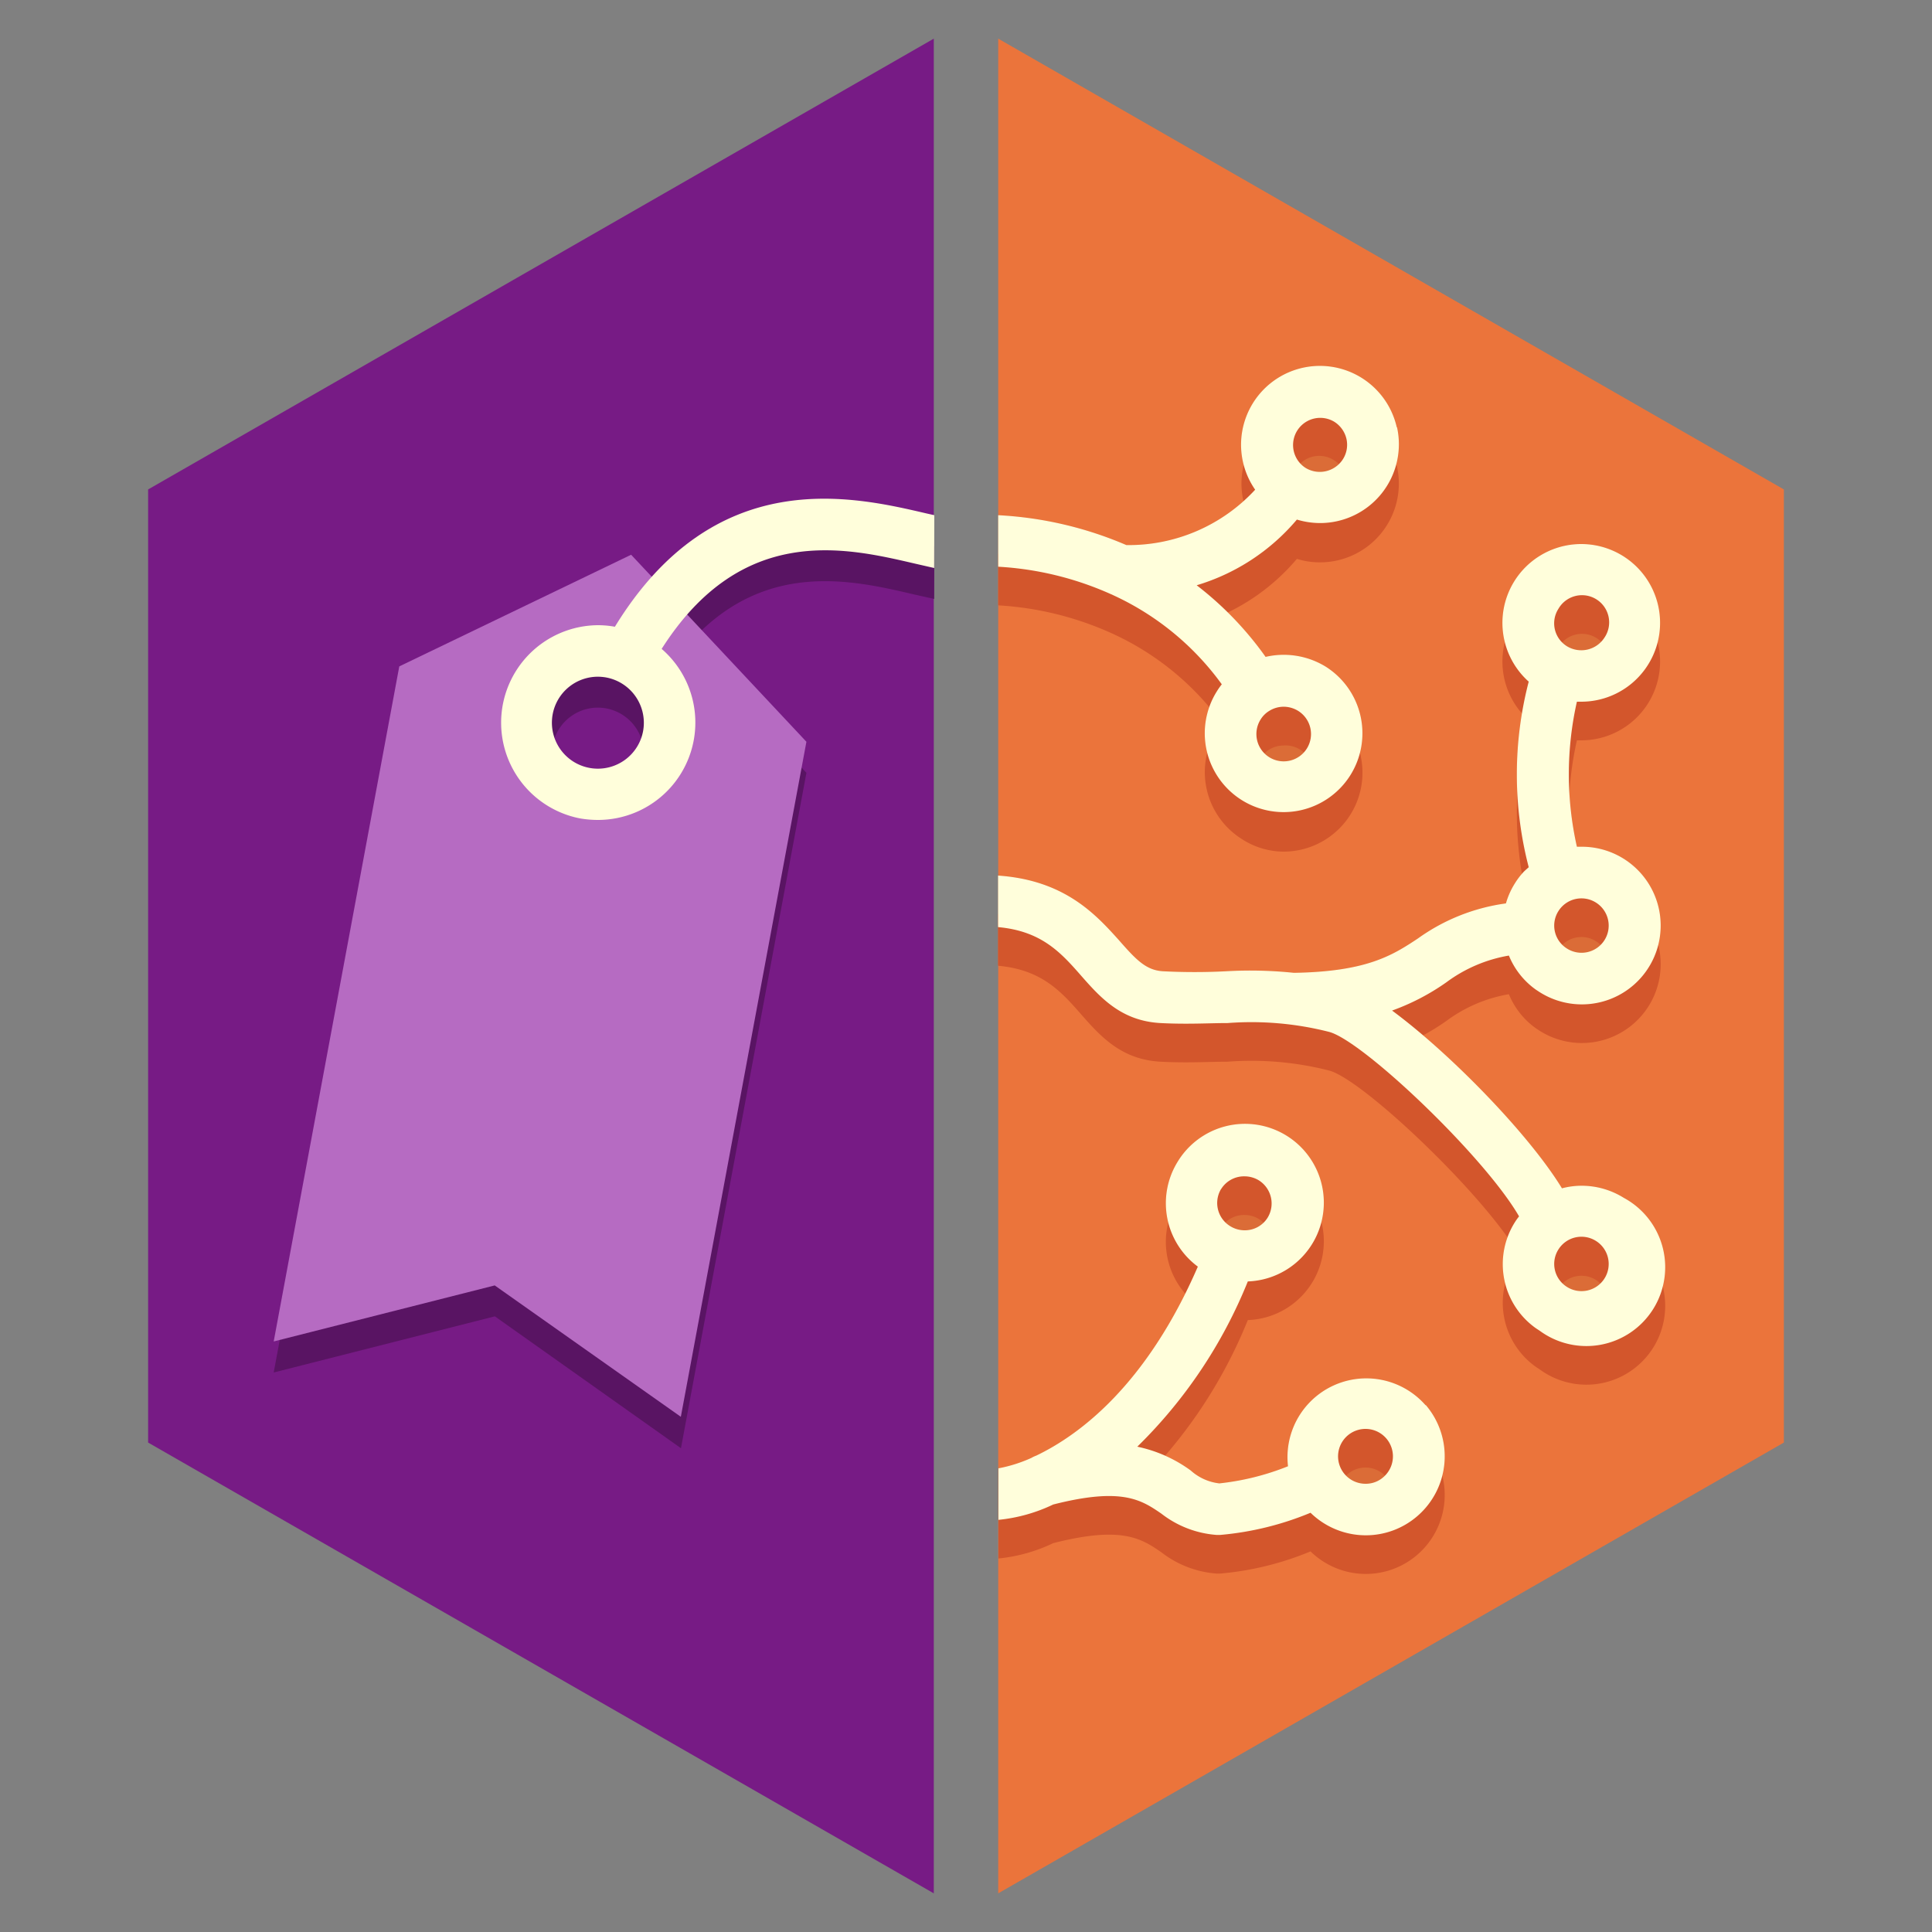 <svg xmlns="http://www.w3.org/2000/svg" viewBox="0 0 150 150"><rect x="0" y="0" width="150" height="150" fill="#808080" stroke="none"/><defs><style>.cls-1{isolation:isolate;}.cls-2{fill:#eb743b;}.cls-3{fill:#771b85;}.cls-4{fill:#591463;}.cls-5{fill:#b66bc2;}.cls-6{fill:#fffedb;}.cls-7{mix-blend-mode:multiply;opacity:0.07;}.cls-8{fill:#d3562c;}</style></defs><g class="cls-1"><g id="Layer_1" data-name="Layer 1"><polygon class="cls-2" points="77.5 3 77.5 147 138.5 112 138.5 38 77.5 3"/><polygon class="cls-3" points="72.5 3 11.5 38 11.5 112 72.5 147 72.5 3"/><path class="cls-4" d="M49,45.48,31,54.14l-9.75,52.42,17.17-4.36,14.45,10.24L62.61,60ZM45.4,64a5.57,5.57,0,1,1,6.49-4.46A5.58,5.58,0,0,1,45.4,64Z"/><path class="cls-4" d="M72.54,42.41l-.62-.15c-5.78-1.35-16.44-3.83-24.18,8.8a7.48,7.48,0,0,0-1.33-.12A7.56,7.56,0,0,0,39,57.13,7.57,7.57,0,0,0,45,66a7.27,7.27,0,0,0,1.39.13A7.56,7.56,0,0,0,51.37,52.8C57.58,43,65.63,44.9,71,46.16l1.53.34ZM49.93,59.16a3.57,3.57,0,1,1-3.52-4.22,3.68,3.68,0,0,1,.66.06A3.58,3.58,0,0,1,49.93,59.16Z"/><path class="cls-5" d="M49,43.07,31,51.74l-9.75,52.41L38.41,99.8,52.86,110l9.75-52.41ZM45.4,61.58a5.57,5.57,0,1,1,6.49-4.46A5.57,5.57,0,0,1,45.4,61.58Z"/><path class="cls-6" d="M72.54,40l-.62-.14c-5.78-1.35-16.44-3.83-24.18,8.8a7.48,7.48,0,0,0-1.33-.12,7.57,7.57,0,0,0-1.38,15,8.16,8.16,0,0,0,1.39.12,7.56,7.56,0,0,0,4.95-13.28C57.58,40.62,65.63,42.5,71,43.75l1.53.35ZM49.93,56.76a3.57,3.57,0,1,1-3.52-4.22,3.68,3.68,0,0,1,.66.06A3.58,3.58,0,0,1,49.93,56.76Z"/><g class="cls-7"><path d="M94.8,94.73a2.12,2.12,0,0,1,1.82-1,2.17,2.17,0,0,1,1.08.3,2.12,2.12,0,0,1,.73,2.9,2.11,2.11,0,0,1-2.9.73,2.12,2.12,0,0,1-.73-2.9Zm12.6,22.37a2.06,2.06,0,0,1-1.37.5,2.1,2.1,0,0,1-1.61-.73,2.11,2.11,0,1,1,3.21-2.75,2.09,2.09,0,0,1-.23,3Z"/><path d="M86.5,48.61l.21,0Z"/><path d="M97.88,58.26a2,2,0,0,1,.67-.66,2.11,2.11,0,0,1,1.12-.32,2.12,2.12,0,1,1,0,4.23,2.12,2.12,0,0,1-1.78-3.25Zm6.38-20.19a2.14,2.14,0,0,1-2.91.65l-.1-.06a2.11,2.11,0,0,1,1.23-3.83,2,2,0,0,1,1.12.33,2.1,2.1,0,0,1,.66,2.91Z"/><path d="M121,49.67a2.11,2.11,0,0,1,2.9-.66,2.11,2.11,0,1,1-2.25,3.57l-.09-.06A2.1,2.1,0,0,1,121,49.67Zm0,23.46a2.09,2.09,0,0,1,1.78-1,2,2,0,0,1,1.12.33,2.07,2.07,0,0,1,.94,1.33,2.1,2.1,0,0,1-.28,1.58,2.14,2.14,0,0,1-2.91.65l-.09-.06A2.1,2.1,0,0,1,121,73.13Zm0,26.3a2.11,2.11,0,1,1,3.56,2.26,2.15,2.15,0,0,1-2.91.66l-.09-.07A2.09,2.09,0,0,1,121,99.43Z"/><path d="M110.68,109.1A6.12,6.12,0,0,0,100,113.84a20,20,0,0,1-5.33,1.33,4,4,0,0,1-2.22-1,10.78,10.78,0,0,0-4.15-1.85,37.66,37.66,0,0,0,8.58-12.83,6.12,6.12,0,1,0-5.48-9.24A6.12,6.12,0,0,0,93,98.34c-4,9.22-9.21,13.08-12.56,14.68a2,2,0,0,0-.36.17,11.22,11.22,0,0,1-2.56.81v4a12.69,12.69,0,0,0,4.25-1.19c5.34-1.36,6.84-.36,8.4.71a7.93,7.93,0,0,0,4.27,1.65h.31a23.61,23.61,0,0,0,7-1.72,6.14,6.14,0,0,0,4.28,1.75h0a6.11,6.11,0,0,0,4-1.48,6.13,6.13,0,0,0,.67-8.63ZM94.8,92.33a2.1,2.1,0,0,1,1.82-1,2.16,2.16,0,0,1,1.08.29,2.12,2.12,0,0,1,.73,2.9,2.08,2.08,0,0,1-1.81,1,2.12,2.12,0,0,1-1.09-.31,2.11,2.11,0,0,1-.73-2.89Zm12.6,22.36a2.07,2.07,0,0,1-1.37.51,2.13,2.13,0,1,1,1.37-.51Z"/><path d="M86.5,46.21l.21,0Z"/><path d="M108.45,33.2a6.12,6.12,0,1,0-11,4.82,13.36,13.36,0,0,1-10,4.3A28.93,28.93,0,0,0,77.5,40v4a24.75,24.75,0,0,1,8.75,2.13h0a21.46,21.46,0,0,1,8.61,7,5.22,5.22,0,0,0-.38.54,6.12,6.12,0,1,0,8.45-1.91,6.24,6.24,0,0,0-4.67-.76,26,26,0,0,0-5.35-5.56,16.29,16.29,0,0,0,7.78-5.1,6.28,6.28,0,0,0,1.77.27,6.12,6.12,0,0,0,6-7.46ZM97.88,55.85a2,2,0,0,1,.67-.66,2.11,2.11,0,0,1,1.12-.32,2.16,2.16,0,0,1,1.13.33,2.12,2.12,0,1,1-2.92.65Zm6.38-20.19a2.13,2.13,0,0,1-2.91.66l-.1-.07a2.11,2.11,0,0,1,2.35-3.5,2.14,2.14,0,0,1,.94,1.33A2.09,2.09,0,0,1,104.26,35.66Z"/><path d="M117.15,74.19a6.05,6.05,0,0,0,2.1,2.65l.29.19a6.12,6.12,0,1,0,3.27-11.29h-.38a25.63,25.63,0,0,1,0-11.26l.34,0a6.12,6.12,0,1,0-4.15-1.62s0,0,.07.06a28.59,28.59,0,0,0,0,14.41c-.15.14-.3.26-.43.4a5.67,5.67,0,0,0-.63.83,6,6,0,0,0-.71,1.58,15.22,15.22,0,0,0-6.83,2.72c-2,1.33-4,2.58-9.63,2.67a32.82,32.82,0,0,0-5.29-.12,48.41,48.41,0,0,1-4.85,0c-1.34-.07-2.11-.89-3.46-2.43-1.8-2-4.22-4.65-9.37-5v4c3.29.3,4.8,1.89,6.36,3.67s3.17,3.61,6.25,3.78c2.12.11,3.76,0,5.21,0a24.43,24.43,0,0,1,7.86.68c2.6.65,12.09,9.68,14.77,14.33a4.25,4.25,0,0,0-.31.43,6.1,6.1,0,0,0,1.61,8.25l.29.19A6.12,6.12,0,1,0,126.07,93a6.18,6.18,0,0,0-3.26-.94,6,6,0,0,0-1.54.2c-2.56-4.19-8.66-10.46-13.19-13.8a17.66,17.66,0,0,0,4.21-2.19A11.33,11.33,0,0,1,117.15,74.19ZM121,47.26a2.11,2.11,0,1,1,3.56,2.26,2.14,2.14,0,0,1-2.91.65l-.09-.06A2.09,2.09,0,0,1,121,47.26Zm0,23.47a2.11,2.11,0,0,1,2.9-.66,2.11,2.11,0,1,1-2.25,3.57l-.09-.06A2.1,2.1,0,0,1,121,70.73ZM121,97a2.11,2.11,0,0,1,2.9-.66,2.11,2.11,0,1,1-2.25,3.57l-.09-.06A2.1,2.1,0,0,1,121,97Z"/></g><path class="cls-8" d="M110.68,112.1A6.12,6.12,0,0,0,100,116.84a20,20,0,0,1-5.33,1.33,4,4,0,0,1-2.22-1,10.78,10.78,0,0,0-4.15-1.85,37.66,37.66,0,0,0,8.58-12.83,6.12,6.12,0,1,0-5.48-9.24A6.12,6.12,0,0,0,93,101.34c-4,9.22-9.21,13.08-12.56,14.68a2,2,0,0,0-.36.17,11.22,11.22,0,0,1-2.56.81v4a12.69,12.69,0,0,0,4.25-1.19c5.34-1.36,6.84-.36,8.4.71a7.93,7.93,0,0,0,4.27,1.65h.31a23.61,23.61,0,0,0,7-1.72,6.14,6.14,0,0,0,4.28,1.75h0a6.11,6.11,0,0,0,4-1.48,6.13,6.13,0,0,0,.67-8.63ZM94.8,95.33a2.1,2.1,0,0,1,1.82-1,2.16,2.16,0,0,1,1.08.29,2.12,2.12,0,0,1,.73,2.9,2.08,2.08,0,0,1-1.81,1,2.12,2.12,0,0,1-1.09-.31,2.11,2.11,0,0,1-.73-2.89Zm12.6,22.36a2.07,2.07,0,0,1-1.37.51,2.13,2.13,0,1,1,1.37-.51Z"/><path d="M86.5,48.61l.21,0Z"/><path class="cls-8" d="M108.45,36.21a6.12,6.12,0,0,0-2.71-3.85,6.18,6.18,0,0,0-3.26-.94,6.12,6.12,0,0,0-5,9.61,13.38,13.38,0,0,1-10,4.29A29.39,29.39,0,0,0,77.5,43v4a24.79,24.79,0,0,1,8.75,2.14h0a21.54,21.54,0,0,1,8.61,7,5.22,5.22,0,0,0-.38.54,6.14,6.14,0,0,0,1.9,8.44,6,6,0,0,0,3.27,1,6.13,6.13,0,0,0,3.28-11.31,6.23,6.23,0,0,0-4.67-.75,25.77,25.77,0,0,0-5.35-5.57,16.29,16.29,0,0,0,7.78-5.1,5.94,5.94,0,0,0,1.77.27,6.12,6.12,0,0,0,6-7.45ZM97.88,58.86a2.14,2.14,0,0,1,.67-.67,2.2,2.2,0,0,1,1.12-.31,2.12,2.12,0,1,1,0,4.23,2.12,2.12,0,0,1-1.78-3.25Zm6.38-20.19a2.14,2.14,0,0,1-2.91.65l-.1-.06a2.11,2.11,0,0,1,2.35-3.51,2.16,2.16,0,0,1,.94,1.33A2.12,2.12,0,0,1,104.26,38.67Z"/><path class="cls-8" d="M117.15,77.19a6.05,6.05,0,0,0,2.1,2.65l.29.19a6.12,6.12,0,1,0,3.27-11.29h-.38a25.63,25.63,0,0,1,0-11.26l.34,0a6.12,6.12,0,1,0-4.15-1.62s0,0,.07.06a28.59,28.59,0,0,0,0,14.41c-.15.14-.3.26-.43.4a5.67,5.67,0,0,0-.63.83,6,6,0,0,0-.71,1.58,15.22,15.22,0,0,0-6.83,2.72c-2,1.33-4,2.58-9.63,2.67a32.82,32.82,0,0,0-5.29-.12,48.41,48.41,0,0,1-4.85,0c-1.34-.07-2.11-.89-3.46-2.43-1.8-2-4.22-4.65-9.37-5v4c3.29.3,4.8,1.89,6.36,3.67s3.17,3.61,6.25,3.78c2.12.11,3.76,0,5.21,0a24.43,24.43,0,0,1,7.86.68c2.6.65,12.09,9.68,14.77,14.33a4.25,4.25,0,0,0-.31.43,6.1,6.1,0,0,0,1.61,8.25l.29.19A6.12,6.12,0,1,0,126.07,96a6.18,6.18,0,0,0-3.26-.94,6,6,0,0,0-1.54.2c-2.56-4.19-8.66-10.46-13.19-13.8a17.66,17.66,0,0,0,4.21-2.19A11.33,11.33,0,0,1,117.15,77.19ZM121,50.26a2.11,2.11,0,1,1,3.56,2.26,2.14,2.14,0,0,1-2.91.65l-.09-.06A2.09,2.09,0,0,1,121,50.26Zm0,23.47a2.11,2.11,0,0,1,2.9-.66,2.11,2.11,0,1,1-2.25,3.57l-.09-.06A2.1,2.1,0,0,1,121,73.73Zm0,26.3a2.11,2.11,0,0,1,2.9-.66,2.11,2.11,0,1,1-2.25,3.57l-.09-.06A2.1,2.1,0,0,1,121,100Z"/><path class="cls-6" d="M110.68,109.1A6.12,6.12,0,0,0,100,113.84a20,20,0,0,1-5.33,1.33,4,4,0,0,1-2.22-1,10.78,10.78,0,0,0-4.15-1.85,37.66,37.66,0,0,0,8.58-12.83,6.12,6.12,0,1,0-5.48-9.24A6.12,6.12,0,0,0,93,98.34c-4,9.22-9.21,13.08-12.56,14.68a2,2,0,0,0-.36.17,11.22,11.22,0,0,1-2.56.81v4a12.69,12.69,0,0,0,4.25-1.19c5.34-1.36,6.84-.36,8.4.71a7.93,7.93,0,0,0,4.27,1.65h.31a23.61,23.61,0,0,0,7-1.72,6.14,6.14,0,0,0,4.28,1.75h0a6.11,6.11,0,0,0,4-1.48,6.13,6.13,0,0,0,.67-8.63ZM94.8,92.33a2.1,2.1,0,0,1,1.82-1,2.16,2.16,0,0,1,1.08.29,2.12,2.12,0,0,1,.73,2.9,2.08,2.08,0,0,1-1.81,1,2.12,2.12,0,0,1-1.09-.31,2.11,2.11,0,0,1-.73-2.89Zm12.6,22.36a2.07,2.07,0,0,1-1.37.51,2.13,2.13,0,1,1,1.37-.51Z"/><path class="cls-6" d="M86.5,46.21l.21,0Z"/><path class="cls-6" d="M108.45,33.2a6.12,6.12,0,1,0-11,4.82,13.36,13.36,0,0,1-10,4.3A28.93,28.93,0,0,0,77.5,40v4a24.75,24.75,0,0,1,8.75,2.13h0a21.46,21.46,0,0,1,8.61,7,5.22,5.22,0,0,0-.38.54,6.12,6.12,0,1,0,8.45-1.91,6.24,6.24,0,0,0-4.67-.76,26,26,0,0,0-5.35-5.56,16.29,16.29,0,0,0,7.78-5.1,6.28,6.28,0,0,0,1.77.27,6.12,6.12,0,0,0,6-7.46ZM97.88,55.85a2,2,0,0,1,.67-.66,2.11,2.11,0,0,1,1.12-.32,2.16,2.16,0,0,1,1.13.33,2.12,2.12,0,1,1-2.92.65Zm6.38-20.19a2.13,2.13,0,0,1-2.91.66l-.1-.07a2.11,2.11,0,0,1,2.35-3.5,2.14,2.14,0,0,1,.94,1.33A2.09,2.09,0,0,1,104.26,35.66Z"/><path class="cls-6" d="M117.15,74.19a6.05,6.05,0,0,0,2.1,2.65l.29.19a6.12,6.12,0,1,0,3.27-11.29h-.38a25.63,25.63,0,0,1,0-11.26l.34,0a6.12,6.12,0,1,0-4.15-1.62s0,0,.07.06a28.59,28.59,0,0,0,0,14.41c-.15.14-.3.26-.43.4a5.67,5.67,0,0,0-.63.83,6,6,0,0,0-.71,1.58,15.22,15.22,0,0,0-6.83,2.72c-2,1.33-4,2.58-9.63,2.67a32.82,32.82,0,0,0-5.29-.12,48.41,48.41,0,0,1-4.85,0c-1.34-.07-2.11-.89-3.46-2.43-1.8-2-4.22-4.65-9.37-5v4c3.29.3,4.8,1.89,6.36,3.67s3.17,3.61,6.25,3.78c2.12.11,3.76,0,5.21,0a24.43,24.43,0,0,1,7.86.68c2.6.65,12.09,9.68,14.77,14.33a4.25,4.25,0,0,0-.31.43,6.1,6.1,0,0,0,1.61,8.25l.29.19A6.12,6.12,0,1,0,126.07,93a6.18,6.18,0,0,0-3.26-.94,6,6,0,0,0-1.54.2c-2.56-4.19-8.66-10.46-13.19-13.8a17.66,17.66,0,0,0,4.21-2.19A11.33,11.33,0,0,1,117.15,74.19ZM121,47.26a2.11,2.11,0,1,1,3.56,2.26,2.14,2.14,0,0,1-2.91.65l-.09-.06A2.09,2.09,0,0,1,121,47.26Zm0,23.47a2.11,2.11,0,0,1,2.9-.66,2.11,2.11,0,1,1-2.25,3.57l-.09-.06A2.1,2.1,0,0,1,121,70.73ZM121,97a2.11,2.11,0,0,1,2.9-.66,2.11,2.11,0,1,1-2.25,3.57l-.09-.06A2.1,2.1,0,0,1,121,97Z"/></g></g></svg>